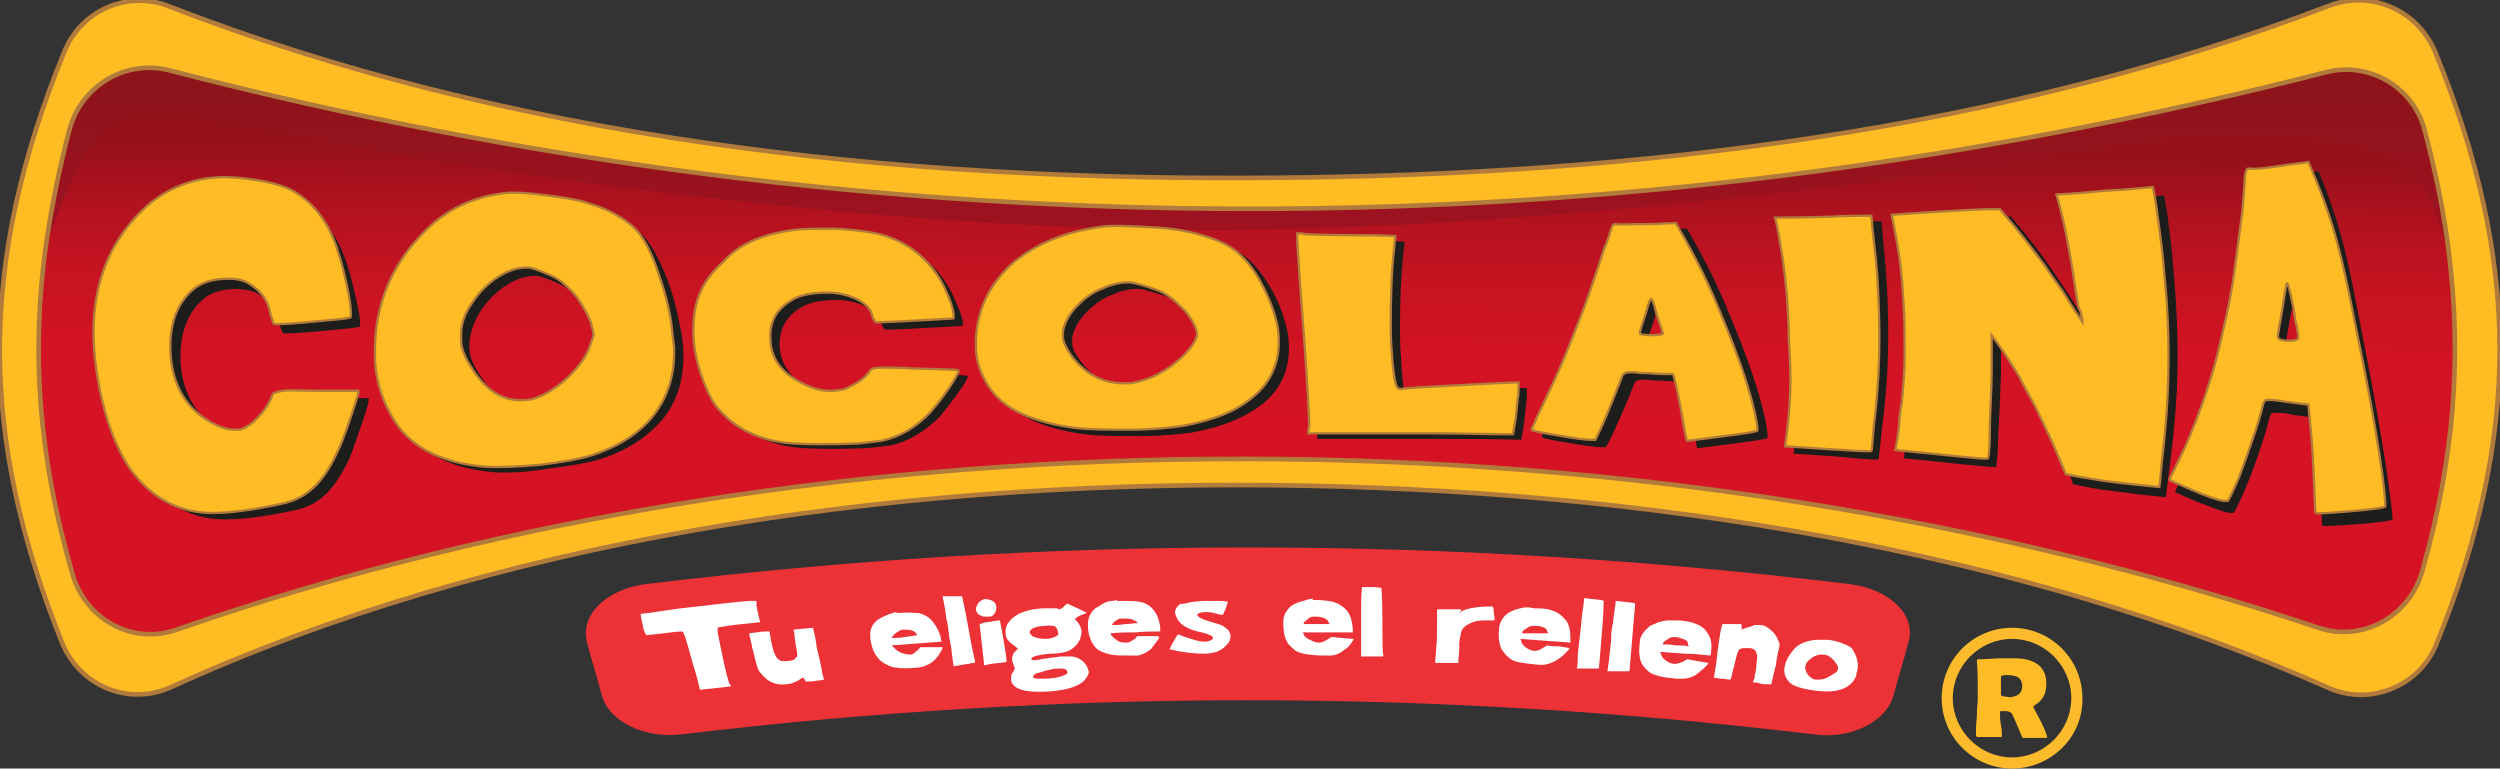 <?xml version="1.0" encoding="utf-8"?>
<!-- Generator: Adobe Illustrator 24.1.0, SVG Export Plug-In . SVG Version: 6.00 Build 0)  -->
<svg version="1.1" id="Capa_1" xmlns="http://www.w3.org/2000/svg" xmlns:xlink="http://www.w3.org/1999/xlink" x="0px" y="0px"
	 viewBox="0 0 270 83" style="enable-background:new 0 0 270 83;" xml:space="preserve">
<rect x="0" y="0" width="270" height="83" fill="#333333" stroke="none"/>
<style type="text/css">
	.st0{fill:#FFBC25;}
	.st1{fill:#FBBB2C;}
	.st2{fill:url(#SVGID_1_);}
	.st3{fill:url(#SVGID_2_);}
	.st4{fill:#FFBD23;stroke:#B17B3B;stroke-width:0.5;stroke-miterlimit:10;}
	.st5{fill:#1D1D1B;}
	.st6{fill:#FFBC25;stroke:#B17B3A;stroke-width:0.25;stroke-miterlimit:10;}
	.st7{fill:#ED3237;}
	.st8{fill:#FFFFFF;}
</style>
<g>
	<g>
		<g>
			<path class="st0" d="M221.1,79.6c0,0,0,0-0.1,0.1c-0.2,0-0.6,0-1.2,0c-0.6,0-0.9,0-1.1,0c-0.1,0-0.1,0-0.2,0c0,0-0.1,0-0.1-0.1
				c-0.1-0.2-0.2-0.4-0.3-0.7c-0.2-0.4-0.4-1-0.8-1.8c-0.1-0.2-0.3-0.2-0.5-0.3c0.1,0-0.1,0-0.7,0c-0.1,0-0.1,0.1-0.1,0.3
				c0,0.3,0,0.7,0.1,1.2s0.1,1,0.1,1.2c0,0.1,0,0.1-0.1,0.1c-0.1,0-0.1,0-0.2,0c-0.3,0-0.6,0-1.2,0c-0.6,0-1,0-1.1,0
				c-0.1,0-0.2-0.1-0.2-0.2c0-0.4,0-1.1,0.1-2c0-0.9,0.1-1.6,0.1-2c0-1.7,0-3.1-0.1-4l0-0.1c0-0.1,0.1-0.1,0.2-0.1
				c0.1,0,0.8,0,2-0.1c0.8,0,1.4,0,1.9,0c1,0,1.8,0.2,2.4,0.6c0.7,0.5,1,1.2,1,2.1c0,0.6-0.1,1.1-0.3,1.4c-0.2,0.4-0.5,0.7-1,1
				c-0.1,0.1-0.1,0.1-0.1,0.2c0,0,0.3,0.5,0.8,1.5C220.9,78.9,221.1,79.5,221.1,79.6z M218.4,74.1c0-0.5-0.2-0.8-0.5-1
				c-0.3-0.1-0.7-0.2-1.2-0.2c-0.4,0-0.6,0.1-0.6,0.2c0,0.1,0,0.5,0,1.2c0,0.1,0,0.2,0,0.4c0,0.2,0,0.3,0,0.4c0,0,0.1,0,0.2,0.1
				c0.3,0,0.5,0.1,0.8,0.1C218,75.2,218.4,74.8,218.4,74.1z"/>
		</g>
		<g>
			<path class="st1" d="M217.3,83c-4.2,0-7.6-3.4-7.6-7.6s3.4-7.6,7.6-7.6c4.2,0,7.6,3.4,7.6,7.6C225,79.6,221.5,83,217.3,83z
				 M217.3,69c-3.5,0-6.4,2.9-6.4,6.4c0,3.5,2.9,6.4,6.4,6.4c3.5,0,6.4-2.9,6.4-6.4C223.7,71.9,220.8,69,217.3,69z"/>
		</g>
	</g>
	
		<linearGradient id="SVGID_1_" gradientUnits="userSpaceOnUse" x1="134.576" y1="39.302" x2="134.871" y2="69.327" gradientTransform="matrix(1 0 0 -1 0 85.44)">
		<stop  offset="1.300000e-02" style="stop-color:#D51324"/>
		<stop  offset="0.281" style="stop-color:#D21323"/>
		<stop  offset="0.513" style="stop-color:#C71322"/>
		<stop  offset="0.733" style="stop-color:#B5121F"/>
		<stop  offset="0.944" style="stop-color:#9C111B"/>
		<stop  offset="1" style="stop-color:#94111A"/>
	</linearGradient>
	<path class="st2" d="M264.5,27.6c-1.4-5.7-3.4-10-8.1-11.3c-11.7-3.3-26.7-0.7-26.7-0.7s-49.4,8.3-93.3,9.1
		c-45.6,0.8-99.8-8.9-114.6-11.9C10.4,10.5,9.3,14.9,5,26.2c-1.7,12-0.7,23.2,2.8,35.7c1.4,4.9,6.6,7.7,11.3,6.1
		c71.6-24.9,159.6-24.2,231.3-0.2c4.8,1.6,9.9-1.2,11.2-6.1C265,49.7,265.9,38.9,264.5,27.6z"/>
	
		<linearGradient id="SVGID_2_" gradientUnits="userSpaceOnUse" x1="134.76" y1="57.114" x2="134.76" y2="84.384" gradientTransform="matrix(1 0 0 -1 0 85.44)">
		<stop  offset="0" style="stop-color:#A31122"/>
		<stop  offset="0.844" style="stop-color:#891419"/>
	</linearGradient>
	<path class="st3" d="M21.8,12.9c14.8,3,69.1,12.7,114.6,11.9c43.9-0.8,93.3-9.1,93.3-9.1s15-2.6,26.7,0.7c4.7,1.3,6.7,5.6,8.1,11.3
		c-0.5-4.3-1.4-8.7-2.6-13.3c-1.3-4.8-6-7.6-10.7-6.4C174.4,27.5,95,27.5,18.2,7.6C13.6,6.4,8.8,9.2,7.5,14c-1.1,4.2-2,8.2-2.5,12.2
		C9.3,14.9,10.4,10.5,21.8,12.9z"/>
	<path class="st4" d="M263,5.6c-1.9-4.5-6.9-6.7-11.4-5C216.6,14,177.1,18.9,137.6,19.2C96.3,19.6,54.9,14.9,18.3,0.7
		c-4.5-1.8-9.6,0.4-11.4,5C-2.3,28.3-2.3,47,6.7,69.4c1.9,4.7,7.2,6.9,11.8,4.8C52.9,58.5,95.2,52,137.2,52.4
		c40.6,0.4,81,7.1,114.3,21.9c4.5,2,9.9-0.2,11.7-4.9C272.3,46.9,272.2,28.1,263,5.6z M261.6,61.7c-1.4,4.9-6.5,7.7-11.2,6.1
		C178.7,43.8,90.7,43.1,19.1,68c-4.8,1.7-9.9-1.1-11.3-6.1C4.2,49.4,3.3,38.2,5,26.2c0.6-4,1.4-8,2.5-12.2c1.3-4.8,6.1-7.6,10.8-6.4
		C95,27.5,174.4,27.5,251.2,7.8c4.7-1.2,9.5,1.6,10.7,6.4c1.2,4.6,2.1,9,2.6,13.3C265.9,38.9,265,49.7,261.6,61.7z"/>
	<g>
		<path class="st5" d="M23.4,20.5c1-0.2,2.3-0.1,3.9,0.1c2.4,0.3,4.1,0.7,5.2,1.3c2.4,1.4,4,3.6,5,6.7c0.3,0.9,0.6,2.1,0.9,3.4
			c0.3,1.4,0.5,2.3,0.5,2.9c0,0.2,0,0.4-0.1,0.4c-0.3,0.1-1.4,0.2-3.5,0.4C33.2,35.9,31.8,36,31,36c-0.1,0-0.2,0-0.3,0
			c-0.1,0-0.1,0-0.1,0c-0.1-0.1-0.3-0.5-0.4-1c-0.2-1.3-1-2.3-2.2-3.2c-0.6-0.4-1.3-0.5-2.3-0.6c-1.5,0-2.6,0.3-3.5,0.9
			c-1.8,1.4-2.8,3.7-2.7,6.8c0.1,3.1,1.4,5.5,3.4,7c1.5,1.1,2.8,1.6,4,1.4c0.3,0,0.6-0.1,0.9-0.3c0.4-0.2,0.9-0.7,1.5-1.4
			c0.6-0.7,1-1.4,1.2-2c0.1-0.3,0.5-0.4,1.2-0.5c0.8-0.1,2-0.1,3.5-0.1c3,0,4.5,0,4.6,0c0.1,0.1-0.1,1-0.7,2.7c-0.6,1.7-1,3-1.4,3.9
			c-1.2,2.5-2.5,4.2-4.3,5c-0.6,0.3-1.4,0.5-2.5,0.7c-2.5,0.5-4.7,0.8-6.6,0.8c-3.3,0-6.4-1.4-8.8-4.6c-1-1.3-2-3.3-2.9-6.3
			s-1.3-5.8-1.4-8.4c-0.1-4.7,1.3-8.7,3.6-11.6C17.1,22.5,20.1,20.9,23.4,20.5z"/>
		<path class="st5" d="M55.9,21.7c0.4,0,1.2,0,2.2,0.1c2.8,0.3,5,0.6,6.4,1c2,0.6,3.7,1.4,4.8,2.5c0.9,0.9,1.7,2.3,2.5,4.2
			s1.3,3.9,1.7,6c0.2,1,0.3,1.8,0.3,2.5c0.1,2.8-0.6,5.2-2.1,7.1s-3.8,3.5-6.9,4.5c-1.3,0.4-3.1,0.7-5.5,1C57,51,55,51.1,53.3,51
			c-4.4-0.4-7.7-1.9-9.6-4.7c-1.3-2-2.1-4.2-2.3-6.6c0-0.6,0-1.1,0-1.5c0-4.7,1.7-8.7,4.5-11.6C48.7,23.6,52.1,22.1,55.9,21.7z
			 M60.5,30.7c-1.1-0.5-1.9-0.8-2.4-0.9c-0.1,0-0.1,0-0.2,0s-0.1,0-0.2,0c-0.9,0-1.9,0.3-3,1c-1.1,0.7-2.1,1.7-2.8,2.8
			c-0.7,1.1-1.1,2.3-1.2,3.3c0,0.1,0,0.2,0,0.4c0,0.2,0,0.3,0,0.4c0,0.7,0.3,1.5,1,2.6c1.6,2.7,3.7,3.8,6,3.7c0.4,0,0.8-0.1,1.1-0.2
			c1.2-0.4,2.4-1.2,3.5-2.3c1.1-1.1,1.9-2.3,2.4-3.6c0.2-0.5,0.3-0.8,0.3-1c0-0.1-0.1-0.6-0.4-1.3c-0.3-0.8-0.8-1.7-1.5-2.7
			C62.3,31.9,61.4,31.1,60.5,30.7z"/>
		<path class="st5" d="M86.9,25.6c0.9-0.1,2.3-0.1,4-0.1c2.5,0.1,4.3,0.3,5.4,0.7c2.6,0.8,4.6,2.3,5.9,4.4c0.4,0.6,0.8,1.4,1.2,2.4
			c0.4,0.9,0.6,1.6,0.6,2c0,0.2,0,0.2-0.1,0.2c-0.3,0-1.5,0.1-3.6,0.2c-2.1,0.1-3.6,0.2-4.3,0.2c-0.1,0-0.2,0-0.3,0
			c-0.1,0-0.1,0-0.1,0c-0.1-0.1-0.3-0.3-0.4-0.7c-0.3-0.9-1-1.5-2.4-2.1c-0.6-0.2-1.4-0.4-2.4-0.4c-1.5,0-2.7,0.2-3.5,0.6
			c-1.8,0.9-2.7,2.3-2.7,4.2c0,2,1.1,3.5,2.9,4.5c1.4,0.8,2.7,1.1,3.9,1.1c0.3,0,0.6-0.1,0.9-0.1c0.5-0.1,1-0.4,1.7-0.8
			c0.7-0.4,1.1-0.9,1.4-1.3c0.1-0.2,0.5-0.3,1.2-0.3c0.8,0,2,0,3.6,0.1c3,0.1,4.6,0.1,4.7,0.2c0.1,0.1-0.2,0.7-1,1.8s-1.5,2-2,2.6
			c-1.6,1.6-3.4,2.7-5.3,3.1c-0.7,0.1-1.6,0.2-2.6,0.3c-2.6,0.1-4.9,0.1-6.8,0c-3.3-0.2-6.1-1.4-8-3.5c-0.8-0.8-1.5-2.2-2.1-4
			c-0.6-1.8-0.9-3.5-0.9-5.1c0-2.9,1.1-5.2,3.1-7C80.8,27.1,83.5,26,86.9,25.6z"/>
		<path class="st5" d="M119.8,25.2c0.4-0.1,1.2-0.1,2.3-0.1c2.9,0,5.1,0.2,6.6,0.4c2.2,0.4,3.9,1,5.2,1.8c1.1,0.7,2.1,1.8,3.1,3.4
			c1,1.6,1.6,3.2,2,4.9c0.2,0.8,0.2,1.5,0.2,2.1c0,2.3-0.9,4.3-2.7,5.8c-1.8,1.5-4.4,2.6-7.7,3.2c-1.4,0.2-3.3,0.4-5.7,0.4
			c-2.4,0-4.4,0-6-0.2c-4.3-0.6-7.3-1.9-8.9-4c-1.1-1.5-1.7-3-1.7-4.7c0-0.4,0-0.8,0-1c0.2-3.2,1.6-6,4-8.2
			C113,26.9,116.1,25.7,119.8,25.2z M125.6,31.9c-1.1-0.4-2-0.6-2.5-0.7c-0.1,0-0.1,0-0.2,0c-0.1,0-0.1,0-0.2,0
			c-0.9,0-1.9,0.3-3,0.8s-2,1.3-2.7,2.1c-0.7,0.8-1.1,1.7-1.2,2.4c0,0.1,0,0.2,0,0.3c0,0.1,0,0.2,0,0.3c0,0.5,0.3,1.1,0.9,1.9
			c1.5,2,3.4,3,5.7,2.9c0.4,0,0.8,0,1.2-0.1c1.3-0.3,2.5-0.8,3.8-1.7c1.2-0.9,2.1-1.8,2.6-2.7c0.2-0.4,0.3-0.7,0.3-0.8
			c0-0.1-0.1-0.5-0.3-1c-0.3-0.6-0.8-1.4-1.6-2.1C127.5,32.8,126.6,32.2,125.6,31.9z"/>
		<path class="st5" d="M142.3,46.7c0-0.2-0.1-3.4-0.5-10c-0.4-6.6-0.7-9.9-0.7-10.1c0-0.3,0-0.5,0-0.8c0.4,0,0.5,0,0.9,0.1
			c0.4,0,2.1,0.1,5.3,0.1c1.7,0,2.6,0,4.4,0.1c0,0.4-0.1,0.6-0.1,1c-0.3,2.5-0.4,5.3-0.4,8.4c0,0.9,0,1.9,0.1,3
			c0.1,1.8,0.2,3,0.3,3.4c0.1,0.5,0.3,0.7,0.5,0.7c0.1,0,0.1,0,0.2,0c0.4-0.1,2.4-0.2,6.1-0.4c3.7-0.2,5.8-0.3,6.4-0.3
			c0,0,0.1,0,0.1,0c0,0.2,0,0.5,0,0.9c0,0.2,0,0.5-0.1,0.9c0,0.4-0.1,0.8-0.1,1.1c-0.1,1.1-0.2,1.6-0.4,2.7
			c-3.6-0.1-5.3-0.1-8.9-0.1c-6.6,0-10.3,0-11.1,0c-0.8,0-1.3,0-2.1,0C142.3,47.1,142.3,46.9,142.3,46.7z"/>
		<path class="st5" d="M174.9,26c0.2-0.8,0.4-1.2,0.6-1.2c0.1,0,0.2,0,0.2,0c0.3,0.1,1.5,0,3.5,0c1.2,0,1.8-0.1,3-0.1
			c2.4,4.2,3.5,6.5,5.3,11c2.9,7.1,3.5,11,3.4,11.6c0,0.1-1.2,0.3-3.6,0.6s-3.7,0.5-4,0.5c0,0,0,0,0,0c-0.1-0.1-0.2-1.3-0.6-3.6
			c-0.3-1.4-0.4-2.2-0.7-3.6c-1.1,0-1.6,0-2.7-0.1c-0.4,0-0.9,0-1.5-0.1c-0.5,0-0.8,0-1,0.1c-0.1,0-0.2,0.2-0.3,0.3
			c0,0-0.2,0.6-0.7,1.8c-0.5,1.2-1,2.3-1.5,3.4c-0.5,1.1-0.8,1.6-0.9,1.7c0,0-0.2,0-0.4,0c-0.8,0-2-0.2-3.8-0.5
			c-1.8-0.3-2.7-0.5-2.7-0.6c0-0.1,0.3-0.6,0.8-1.6c0.5-1,1.1-2.3,1.8-3.8c0.7-1.5,1.4-3.2,2.2-5c0.7-1.8,1.4-3.5,1.9-5.1
			c0.5-1.5,1-2.9,1.3-4C174.6,27,174.7,26.7,174.9,26z M180.4,36.4c-0.1-0.4-0.2-0.5-0.3-0.9c-0.2-0.6-0.3-1.2-0.5-1.7
			c-0.2-0.6-0.3-0.8-0.4-0.8c-0.1,0-0.3,0.6-0.6,1.7c-0.4,1.1-0.6,1.8-0.6,2c0,0.1,0.4,0.2,1.3,0.2c0.8,0,1.2-0.1,1.2-0.2
			C180.5,36.5,180.5,36.4,180.4,36.4z"/>
		<path class="st5" d="M193,24.9c-0.1-0.3-0.1-0.5-0.2-0.8c0.4,0,0.5,0,0.9,0c0.3,0,2.1,0,5.2-0.1c1.7,0,2.6-0.1,4.3-0.1
			c0.1,0.9,0.1,1.3,0.2,2.2c0.1,1.1,0.4,3.7,0.5,7.8c0.2,7.7-0.7,12.3-0.8,13.8c-0.1,1.1-0.2,1.8-0.2,1.9c0,0.1-1.6,0-4.6-0.3
			c-1.8-0.1-2.7-0.2-4.6-0.3c0.6-4.5,0.8-6.9,0.6-11.6C194.1,30.4,193.2,26.3,193,24.9z"/>
		<path class="st5" d="M224.5,27.6c-0.4-2.4-0.6-3.5-1.2-5.8c2.1-0.1,3.1-0.2,5.2-0.3c2.1-0.1,3.1-0.2,5.2-0.4c0,0,0.3,1.3,0.6,3.8
			c0.2,1.5,0.4,3.6,0.6,6.3c0.3,4,0.4,8.3,0.1,12.6c-0.3,4.3-0.8,7.3-1,9.2c0,0.3-0.1,0.4-0.1,0.7c-1.2-0.1-1.8-0.2-2.9-0.3
			c-1.6-0.2-2.9-0.4-3.9-0.5c-0.5-0.1-0.7-0.1-1.2-0.2c-0.8-0.2-1.2-0.2-2-0.4c-0.7-2-1.1-2.9-2-4.9c-0.3-0.6-0.7-1.5-1.3-2.7
			s-1.1-2.2-1.6-3c-0.5-0.8-0.9-1.5-1.1-1.9c-0.7-1.1-1-1.6-1.8-2.7c0,1.4,0,2.1,0,3.5c-0.1,2.7-0.2,4.9-0.3,6.6
			c0,1.9-0.2,3-0.2,3.2c0,0.1-1,0-3.1-0.2c-0.8-0.1-1.2-0.1-1.9-0.2c-2-0.2-3-0.3-5-0.5c0.2-1.1,0.3-1.6,0.4-2.7
			c0-0.5,0.2-1.3,0.3-2.5c0.1-1.2,0.3-2.9,0.4-5.1c0.1-2.2,0-3.9,0-5.2c-0.2-4-0.4-6.1-1.2-10c1.7-0.1,2.6-0.2,4.4-0.3
			c3.4-0.2,5.3-0.3,5.8-0.3c0.6,0,0.9,0,1.5,0c1.9,2.3,2.9,3.5,4.6,6c0.6,0.9,1.3,1.9,2,3c0.7,1.1,1.2,2,1.5,2.5
			c0.3,0.5,0.5,0.8,0.5,0.8c0-0.1,0-0.1,0-0.1c0-0.1,0-0.3-0.1-0.5s-0.1-0.4-0.1-0.6C225.3,34.2,225.2,31.8,224.5,27.6z"/>
		<path class="st5" d="M243.5,21c0.1-1.2,0.2-1.8,0.4-1.8c0.1,0,0.2,0,0.2,0c0.3,0.1,1.4,0,3.4-0.3c1.1-0.2,1.7-0.2,2.9-0.4
			c2.7,6.5,3.3,10.3,4.8,18c2.4,12,3.2,18.7,3.2,19.6c0,0.1-1.2,0.3-3.6,0.5c-2.4,0.2-3.7,0.2-4,0.2c0,0,0,0,0,0
			c-0.1-0.1,0-2-0.3-5.8c-0.1-2.3-0.2-3.5-0.5-5.9c-1-0.1-1.4-0.2-2.4-0.3c-0.4-0.1-0.8-0.2-1.3-0.2c-0.5,0-0.8,0-0.9,0
			c-0.1,0.1-0.2,0.2-0.3,0.5c0,0-0.2,1-0.8,2.8c-0.6,1.8-1.2,3.5-1.9,5.1c-0.7,1.6-1.1,2.4-1.2,2.4c0,0-0.2,0-0.4,0
			c-0.7-0.1-1.9-0.6-3.5-1.2c-1.6-0.7-2.4-1-2.4-1.1c0-0.1,0.4-0.8,1.2-2.3c0.7-1.4,1.5-3.2,2.3-5.5s1.6-4.7,2.3-7.5
			c0.7-2.8,1.2-5.4,1.6-7.8c0.4-2.4,0.7-4.5,0.9-6.2C243.4,22.5,243.4,22,243.5,21z M249,37.4c-0.1-0.6-0.1-0.9-0.2-1.5
			c-0.1-1-0.3-1.9-0.5-2.8c-0.2-0.9-0.3-1.3-0.4-1.3s-0.2,0.9-0.6,2.7c-0.3,1.8-0.5,2.8-0.5,3.2c0,0.2,0.4,0.4,1.1,0.4
			c0.7,0,1.1,0,1.1-0.2C249.1,37.6,249.1,37.5,249,37.4z"/>
	</g>
	<g>
		<path class="st6" d="M22.8,19.2c1-0.1,2.3-0.1,3.9,0.1c2.4,0.3,4.1,0.8,5.1,1.4c2.3,1.4,3.9,3.6,4.8,6.8c0.3,0.9,0.6,2.1,0.9,3.5
			c0.3,1.4,0.4,2.4,0.4,2.9c0,0.2,0,0.4-0.1,0.4c-0.3,0.1-1.4,0.2-3.5,0.4c-2.1,0.2-3.5,0.3-4.3,0.3c-0.1,0-0.2,0-0.3,0
			c-0.1,0-0.1,0-0.1,0c-0.1-0.1-0.2-0.5-0.4-1.1c-0.2-1.3-0.9-2.4-2.2-3.2c-0.6-0.4-1.3-0.6-2.3-0.6c-1.5,0-2.6,0.3-3.5,0.9
			c-1.9,1.4-2.9,3.7-2.8,6.8c0.1,3.2,1.3,5.6,3.3,7.1c1.5,1.1,2.8,1.6,4,1.5c0.3,0,0.6-0.1,0.9-0.3c0.4-0.2,1-0.7,1.6-1.4
			s1-1.4,1.2-2c0.1-0.3,0.5-0.4,1.2-0.5c0.8-0.1,2,0,3.5,0c3,0,4.5,0,4.6,0c0.1,0.1-0.2,1-0.8,2.8c-0.6,1.8-1.1,3.1-1.5,3.9
			c-1.2,2.6-2.6,4.2-4.4,5c-0.6,0.3-1.5,0.5-2.5,0.7c-2.5,0.5-4.7,0.8-6.6,0.8c-3.3,0-6.4-1.4-8.8-4.7c-0.9-1.3-2-3.4-2.8-6.4
			c-0.8-3-1.2-5.9-1.2-8.5c0-4.8,1.5-8.7,3.9-11.6C16.4,21.2,19.4,19.6,22.8,19.2z"/>
		<path class="st6" d="M55.1,20.8c0.4,0,1.2,0,2.2,0.1c2.8,0.3,5,0.6,6.4,1.1c2,0.6,3.6,1.5,4.8,2.6c0.9,0.9,1.7,2.3,2.4,4.3
			s1.3,3.9,1.6,6c0.1,1,0.2,1.9,0.3,2.6c0.1,2.8-0.6,5.2-2.1,7.2c-1.5,2-3.8,3.5-6.9,4.5c-1.3,0.4-3.1,0.7-5.5,1
			c-2.3,0.2-4.3,0.3-6,0.2c-4.4-0.4-7.7-1.9-9.6-4.8c-1.3-2-2.1-4.3-2.2-6.7c0-0.6,0-1.1,0-1.5c0.1-4.7,1.9-8.7,4.7-11.7
			C48,22.5,51.4,21.1,55.1,20.8z M59.6,29.8c-1.1-0.5-1.9-0.8-2.4-0.9c-0.1,0-0.1,0-0.2,0c-0.1,0-0.1,0-0.2,0c-0.9,0-1.9,0.3-3,1
			c-1.1,0.7-2.1,1.7-2.8,2.8c-0.8,1.1-1.2,2.3-1.2,3.3c0,0.1,0,0.2,0,0.4c0,0.2,0,0.3,0,0.4c0,0.7,0.3,1.6,1,2.7
			c1.6,2.7,3.6,3.9,5.9,3.7c0.4,0,0.8-0.1,1.1-0.2c1.2-0.4,2.4-1.2,3.6-2.3c1.2-1.2,2-2.3,2.4-3.6c0.2-0.5,0.3-0.8,0.3-1
			c0-0.1-0.1-0.6-0.3-1.3c-0.3-0.8-0.8-1.7-1.5-2.7C61.4,31,60.5,30.2,59.6,29.8z"/>
		<path class="st6" d="M86,24.8c0.9-0.1,2.3-0.1,4-0.1c2.5,0.1,4.3,0.4,5.4,0.7c2.6,0.8,4.5,2.3,5.9,4.4c0.4,0.6,0.8,1.4,1.2,2.4
			c0.4,1,0.5,1.6,0.5,2c0,0.2,0,0.2-0.1,0.2c-0.3,0-1.5,0.1-3.6,0.2c-2.1,0.1-3.6,0.2-4.3,0.2c-0.1,0-0.2,0-0.3,0
			c-0.1,0-0.1,0-0.1,0c-0.1-0.1-0.3-0.3-0.4-0.7c-0.2-0.9-1-1.6-2.4-2.1c-0.6-0.2-1.4-0.4-2.4-0.4c-1.5,0-2.7,0.2-3.5,0.6
			c-1.8,0.9-2.8,2.3-2.7,4.3c0,2,1,3.5,2.9,4.6c1.4,0.8,2.7,1.2,3.9,1.1c0.3,0,0.6-0.1,0.9-0.1c0.5-0.1,1-0.4,1.7-0.8
			c0.7-0.4,1.1-0.9,1.4-1.3c0.1-0.2,0.5-0.3,1.2-0.3c0.8,0,2,0,3.6,0.1c3,0.1,4.6,0.1,4.7,0.2c0.1,0.1-0.2,0.7-1,1.9
			c-0.8,1.2-1.5,2-2,2.6c-1.6,1.7-3.4,2.7-5.3,3.1c-0.7,0.1-1.6,0.2-2.6,0.3c-2.6,0.1-4.9,0.1-6.8,0c-3.4-0.2-6.1-1.4-8-3.5
			c-0.8-0.8-1.5-2.2-2.1-4c-0.6-1.8-0.9-3.6-0.8-5.1c0-2.9,1.1-5.2,3.2-7C79.9,26.2,82.7,25.2,86,24.8z"/>
		<path class="st6" d="M118.9,24.5c0.4-0.1,1.2-0.1,2.2-0.1c2.9,0.1,5.1,0.2,6.6,0.5c2.1,0.4,3.9,1,5.2,1.8c1.1,0.7,2.1,1.8,3,3.3
			c0.9,1.6,1.6,3.2,2,4.9c0.2,0.8,0.2,1.5,0.2,2.1c0,2.3-0.9,4.3-2.7,5.8c-1.8,1.6-4.4,2.6-7.7,3.2c-1.4,0.2-3.3,0.4-5.7,0.4
			c-2.4,0-4.4,0-6-0.2c-4.4-0.6-7.3-1.9-8.9-4c-1.1-1.5-1.7-3.1-1.7-4.7c0-0.4,0-0.8,0-1c0.2-3.3,1.6-6,4.1-8.2
			C112.1,26.2,115.2,25,118.9,24.5z M124.6,31.2c-1.1-0.4-1.9-0.6-2.5-0.7c-0.1,0-0.1,0-0.2,0c-0.1,0-0.1,0-0.2,0
			c-0.9,0-1.9,0.3-3,0.8s-2,1.3-2.7,2.1c-0.7,0.8-1.1,1.7-1.2,2.4c0,0.1,0,0.2,0,0.3c0,0.1,0,0.2,0,0.3c0,0.5,0.3,1.1,0.9,2
			c1.5,2,3.4,3,5.7,3c0.4,0,0.8,0,1.2-0.1c1.3-0.3,2.5-0.8,3.8-1.7c1.2-0.9,2.1-1.8,2.6-2.7c0.2-0.4,0.3-0.7,0.3-0.8
			c0-0.1-0.1-0.5-0.3-1c-0.3-0.6-0.8-1.4-1.6-2.1C126.5,32.1,125.6,31.5,124.6,31.2z"/>
		<path class="st6" d="M141.4,46c0-0.2-0.1-3.5-0.6-10s-0.7-9.9-0.7-10c0-0.3,0-0.5,0-0.8c0.4,0,0.5,0,0.9,0.1
			c0.4,0,2.1,0.1,5.3,0.1c1.7,0,2.6,0,4.4,0.1c0,0.4-0.1,0.6-0.1,1c-0.3,2.5-0.4,5.3-0.4,8.4c0,0.9,0,1.9,0.1,3
			c0.1,1.8,0.3,3,0.4,3.4c0.1,0.5,0.3,0.7,0.5,0.7c0.1,0,0.1,0,0.2,0c0.4-0.1,2.4-0.2,6.1-0.4c3.7-0.2,5.8-0.3,6.4-0.3
			c0,0,0.1,0,0.1,0c0,0.2,0,0.5,0,0.9c0,0.2,0,0.5-0.1,0.9c0,0.4-0.1,0.8-0.1,1.1c-0.1,1.1-0.2,1.6-0.4,2.7c-3.6,0-5.4-0.1-8.9-0.1
			c-6.6,0-10.3,0-11.1,0c-0.8,0-1.3,0-2.1,0C141.3,46.4,141.3,46.3,141.4,46z"/>
		<path class="st6" d="M173.8,25.4c0.2-0.8,0.4-1.2,0.6-1.2c0.1,0,0.2,0,0.2,0c0.3,0.1,1.5,0,3.5,0c1.2,0,1.8-0.1,2.9-0.1
			c2.4,4.2,3.5,6.4,5.3,10.9c2.9,7,3.6,11,3.5,11.5c0,0.1-1.2,0.3-3.6,0.6c-2.4,0.3-3.7,0.5-4,0.5c0,0,0,0,0,0
			c-0.1-0.1-0.3-1.3-0.7-3.6c-0.3-1.4-0.4-2.2-0.8-3.6c-1.1,0-1.6,0-2.7-0.1c-0.4,0-0.9,0-1.5-0.1c-0.5,0-0.8,0-1,0.1
			c-0.1,0-0.2,0.2-0.3,0.3c0,0-0.2,0.6-0.7,1.8s-0.9,2.3-1.4,3.4c-0.5,1.1-0.8,1.7-0.8,1.7c0,0-0.2,0-0.4,0c-0.8,0-2-0.2-3.8-0.5
			c-1.8-0.3-2.7-0.5-2.7-0.6c0-0.1,0.3-0.6,0.7-1.6c0.5-1,1.1-2.3,1.8-3.8c0.7-1.5,1.4-3.2,2.1-5c0.7-1.8,1.4-3.5,1.9-5.1
			c0.5-1.5,1-2.9,1.3-3.9C173.5,26.3,173.6,26,173.8,25.4z M179.5,35.7c-0.1-0.4-0.2-0.5-0.3-0.9c-0.2-0.6-0.4-1.2-0.5-1.7
			c-0.2-0.6-0.3-0.8-0.4-0.8c-0.1,0-0.3,0.6-0.6,1.7c-0.4,1.1-0.6,1.8-0.6,2c0,0.1,0.4,0.2,1.3,0.2c0.8,0,1.2-0.1,1.2-0.2
			C179.5,35.8,179.5,35.7,179.5,35.7z"/>
		<path class="st6" d="M191.9,24.3c-0.1-0.3-0.1-0.5-0.2-0.8c0.4,0,0.5,0,0.9,0c0.3,0,2.1,0,5.2-0.1c1.7-0.1,2.6-0.1,4.3-0.1
			c0.1,0.8,0.1,1.3,0.2,2.1c0.1,1.1,0.5,3.6,0.6,7.7c0.3,7.7-0.5,12.2-0.6,13.7c-0.1,1.1-0.1,1.8-0.2,1.9c0,0.1-1.6,0-4.7-0.2
			c-1.8-0.1-2.8-0.2-4.6-0.3c0.6-4.5,0.7-6.9,0.4-11.5C193.1,29.7,192.1,25.6,191.9,24.3z"/>
		<path class="st6" d="M223.4,26.7c-0.4-2.3-0.7-3.5-1.3-5.7c2.1-0.1,3.1-0.2,5.2-0.4c2.1-0.1,3.1-0.2,5.2-0.4c0,0,0.3,1.2,0.6,3.7
			c0.2,1.5,0.5,3.6,0.7,6.3c0.4,4,0.5,8.2,0.3,12.5c-0.2,4.3-0.7,7.3-0.8,9.2c0,0.3-0.1,0.4-0.1,0.7c-1.2-0.1-1.8-0.2-2.9-0.3
			c-1.6-0.2-2.9-0.3-3.9-0.5c-0.5-0.1-0.7-0.1-1.2-0.2c-0.8-0.1-1.2-0.2-2.1-0.4c-0.8-1.9-1.2-2.9-2.1-4.8c-0.3-0.6-0.7-1.5-1.3-2.7
			c-0.6-1.1-1.2-2.1-1.6-3c-0.5-0.8-0.9-1.4-1.2-1.9c-0.7-1.1-1.1-1.6-1.8-2.6c0,1.4,0,2.1,0,3.5c0,2.7-0.2,4.9-0.2,6.6
			c0,1.9-0.1,3-0.2,3.2c0,0.1-1,0-3.1-0.2c-0.8-0.1-1.2-0.1-1.9-0.2c-2-0.2-3-0.3-5-0.5c0.2-1.1,0.3-1.6,0.4-2.7
			c0-0.5,0.1-1.3,0.3-2.5c0.1-1.2,0.3-2.9,0.3-5.1c0-2.2,0-3.9-0.1-5.2c-0.2-4-0.5-6-1.3-9.9c1.7-0.1,2.6-0.2,4.4-0.3
			c3.4-0.2,5.3-0.3,5.8-0.3c0.6,0,0.9,0,1.5,0c2,2.3,2.9,3.5,4.7,5.9c0.6,0.9,1.3,1.9,2.1,3c0.7,1.1,1.2,2,1.6,2.5
			c0.3,0.5,0.5,0.8,0.5,0.8c0-0.1,0-0.1,0-0.1c0-0.1,0-0.3-0.1-0.5c0-0.2-0.1-0.4-0.1-0.6C224.3,33.3,224.2,30.8,223.4,26.7z"/>
		<path class="st6" d="M242.4,20c0-1.2,0.2-1.8,0.4-1.8c0.1,0,0.2,0,0.2,0c0.3,0.1,1.4,0,3.4-0.3c1.1-0.2,1.7-0.2,2.9-0.4
			c2.8,6.4,3.6,10.1,5.1,17.7c2.5,11.9,3.3,18.6,3.2,19.5c0,0.1-1.2,0.3-3.6,0.5c-2.4,0.2-3.7,0.3-3.9,0.2c0,0,0,0,0,0
			c-0.1-0.1-0.1-2-0.3-5.8c-0.1-2.3-0.3-3.5-0.5-5.9c-1-0.1-1.4-0.2-2.4-0.3c-0.4-0.1-0.8-0.1-1.3-0.2c-0.5,0-0.8,0-0.9,0
			c-0.1,0.1-0.2,0.2-0.3,0.5c0,0-0.2,1-0.8,2.8c-0.6,1.8-1.2,3.5-1.8,5.1c-0.7,1.6-1.1,2.4-1.2,2.5c0,0-0.2,0-0.4,0
			c-0.7-0.1-1.9-0.5-3.5-1.2s-2.4-1-2.4-1.1c0-0.1,0.4-0.8,1.1-2.3c0.7-1.4,1.5-3.3,2.3-5.5c0.8-2.2,1.6-4.7,2.2-7.5
			c0.7-2.8,1.2-5.4,1.5-7.8s0.6-4.4,0.8-6.1C242.3,21.5,242.3,21,242.4,20z M248.2,36.2c-0.1-0.6-0.1-0.9-0.3-1.5
			c-0.1-1-0.3-1.9-0.5-2.8c-0.2-0.9-0.3-1.3-0.4-1.3s-0.2,0.9-0.5,2.7c-0.3,1.8-0.5,2.8-0.5,3.1c0,0.2,0.4,0.4,1.1,0.4
			c0.7,0,1.1-0.1,1.1-0.3C248.2,36.4,248.2,36.3,248.2,36.2z"/>
	</g>
	<g>
		<g>
			<path class="st7" d="M195.8,79.3c-40.9-4.9-81.2-4.9-122.1,0c-4,0.5-7.9-1.3-8.7-4.2c-0.6-2.3-1-3.4-1.6-5.7
				c-0.8-2.9,2-5.7,6.2-6.3c43.6-5.3,86.7-5.3,130.3,0c4.3,0.6,7.1,3.4,6.2,6.3c-0.6,2.3-1,3.4-1.6,5.7
				C203.7,78,199.8,79.9,195.8,79.3z"/>
			<g>
				<path class="st8" d="M72.1,65.9c1.3-0.2,2.3-0.3,3.2-0.4c2.5-0.3,4.3-0.5,5.6-0.6c0.3,0,0.5,0,0.8,0c0,0.1,0,0.2,0,0.4
					c0,0.2,0.1,0.6,0.2,1.1c0.1,0.3,0.1,0.5,0.2,0.8c-0.8,0.1-1.1,0.1-1.9,0.2c-1.3,0.1-2.1,0.3-2.3,0.3c-0.2,0-0.3,0.1-0.4,0.1
					c0,0.1,0,0.2,0,0.4c0,0.2,0.2,1,0.5,2.5c0.4,2,0.7,3,0.8,3.2c0,0,0.1,0.1,0.1,0.1c0,0,0.1,0.1,0.1,0.1c0,0,0,0,0,0
					c0,0-0.5,0.1-1.6,0.2c-0.7,0.1-1.1,0.1-1.8,0.2c-0.3-1.2-0.4-1.7-0.8-2.9c-0.6-2.2-0.9-3.3-1.1-3.4c0,0-0.7,0-2,0.2
					c-0.8,0.1-1.1,0.1-1.9,0.2c0-0.1-0.1-0.1-0.1-0.2c-0.1-0.1-0.2-0.4-0.3-1c-0.2-0.7-0.2-1-0.2-1.1C69.2,66.3,70.2,66.2,72.1,65.9
					z"/>
				<path class="st8" d="M81.2,69.7c-0.1-0.5-0.2-0.8-0.3-1.3c0.3,0,0.5-0.1,0.8-0.1c0.6-0.1,0.9-0.1,1.1-0.1c0.1,0,0.2,0,0.3,0
					c0.1,0.4,0.1,0.7,0.2,1.1c0.2,1.1,0.5,1.8,0.9,2c0.1,0.1,0.3,0.1,0.5,0.1c0,0,0.1,0,0.1,0c0.1,0,0.1,0,0.2,0
					c0.3,0,0.5-0.1,0.6-0.1c0.1,0,0.2-0.1,0.3-0.2c0.1-0.1,0.2-0.2,0.2-0.3c0-0.1,0-0.4-0.1-0.8c-0.1-0.7-0.2-1.2-0.2-1.5
					c0-0.2-0.1-0.3-0.1-0.5c0.8-0.1,1.3-0.1,2.1-0.2c0.2,0.8,0.3,1.2,0.4,2.1c0.4,1.6,0.6,2.6,0.6,2.8c0.1,0.3,0.1,0.4,0.2,0.7
					c-0.2,0-0.4,0.1-0.6,0.1c-0.3,0-0.6,0.1-0.8,0.1c-0.1,0-0.1,0-0.2,0c-0.2,0-0.3,0-0.3,0c-0.1,0-0.1,0-0.1,0c0,0,0-0.1-0.1-0.2
					c0-0.1-0.1-0.2-0.2-0.2c-0.1,0-0.2,0.1-0.5,0.3c-0.4,0.2-0.8,0.4-1.3,0.4c-0.8,0.1-1.4-0.1-1.9-0.4c-0.4-0.3-0.7-0.6-1-1
					c-0.2-0.3-0.4-1-0.6-2C81.3,70.1,81.2,70,81.2,69.7z"/>
				<path class="st8" d="M96.9,66.2c0,0,0.2,0,0.3,0c0.8-0.1,1.4,0,1.9,0c0.6,0.1,1.2,0.4,1.6,0.9c0.4,0.5,0.7,1,0.9,1.7
					c0,0.2,0,0.3,0.1,0.5c-1.1,0.1-1.6,0.1-2.7,0.2c-1.1,0.1-1.6,0.1-2.7,0.2c0.1,0.1,0.1,0.1,0.2,0.2c0.2,0.2,0.4,0.4,0.8,0.6
					c0.3,0.1,0.7,0.2,1,0.2c0.2,0,0.4-0.1,0.7-0.4c0.2-0.1,0.2-0.2,0.4-0.4c0.5,0,0.7,0,1.2,0c0.8,0,1.2,0,1.2,0c0,0,0,0,0,0
					c0,0.1-0.1,0.3-0.2,0.5c-0.2,0.3-0.3,0.5-0.5,0.7c-0.4,0.5-0.9,0.7-1.4,0.9c-0.1,0-0.4,0.1-0.6,0.1c-1.1,0.1-1.8,0.1-2.3,0
					c-0.4,0-0.8-0.2-1.2-0.4c-0.4-0.2-0.7-0.5-0.9-0.8c-0.4-0.5-0.6-1.2-0.7-1.9c0-0.1,0-0.1,0-0.2c-0.1-0.6,0.1-1.2,0.6-1.7
					c0.2-0.2,0.4-0.3,0.8-0.5c0.4-0.2,0.7-0.3,1-0.4c0.1,0,0.3-0.1,0.4-0.1C96.8,66.2,96.9,66.2,96.9,66.2z M98.5,68.1
					C98.3,68,98,68,97.6,68c-0.2,0-0.3,0-0.4,0.1c-0.2,0.1-0.4,0.2-0.6,0.4c-0.2,0.2-0.3,0.3-0.3,0.4c0,0,0,0,0,0c0.1,0,0.2,0,0.3,0
					c0.2,0,0.5,0,1.1-0.1c0.6-0.1,0.8-0.1,1.4-0.2c-0.1-0.1-0.1-0.1-0.2-0.2C98.9,68.3,98.8,68.2,98.5,68.1z"/>
				<path class="st8" d="M102.2,66.8c-0.1-1-0.2-1.4-0.4-2.4c0.4,0,0.6,0,1,0c0.7,0,1,0,1.1,0c0,0,0.3,1.2,0.7,3.5s0.7,3.5,0.7,3.5
					c0,0,0,0,0,0.1c0,0,0,0.1-0.1,0.1s-0.3,0-0.6,0.1c-0.8,0.1-1.2,0.2-1.2,0.2c-0.2,0-0.3,0-0.4,0.1c-0.1-0.6-0.1-0.8-0.2-1.4
					c0-0.3-0.1-0.9-0.3-1.9C102.4,67.7,102.3,67.1,102.2,66.8z"/>
				<path class="st8" d="M105.9,64.9c0.2-0.1,0.3-0.2,0.5-0.2c0.3,0,0.6,0.1,0.8,0.2c0.3,0.2,0.4,0.4,0.4,0.7c0,0.2,0,0.3-0.1,0.5
					s-0.2,0.3-0.3,0.4c-0.1,0.1-0.3,0.1-0.6,0.1c-0.3,0-0.5,0-0.6-0.1c-0.4-0.1-0.6-0.4-0.6-0.8C105.5,65.4,105.6,65.1,105.9,64.9z
					 M106.6,67.2c0.7-0.1,1.2-0.2,1.3-0.2c0,0,0,0,0.1,0c0,0.2,0.2,1,0.4,2.2s0.3,1.9,0.3,2c0,0.1,0,0.2,0,0.3
					c-0.3,0-0.4,0.1-0.8,0.1c-0.8,0.1-1.2,0.1-1.2,0.2c-0.2,0-0.3,0-0.4,0.1c-0.2-1.8-0.3-2.7-0.5-4.5
					C106.2,67.3,106.3,67.2,106.6,67.2z"/>
				<path class="st8" d="M114.8,65.6c0.3-0.3,0.4-0.4,0.5-0.4c0,0,0.4,0.2,1.1,0.5c0.4,0.2,0.6,0.3,1,0.5c-0.1,0-0.2,0.1-0.3,0.1
					c-0.3,0.1-0.5,0.2-0.7,0.3c-0.1,0.1-0.2,0.1-0.3,0.3c0.1,0.1,0.2,0.2,0.3,0.3c0.2,0.3,0.4,0.6,0.4,1c0,0.6-0.2,1.1-0.7,1.6
					c-0.3,0.3-0.6,0.5-1,0.6c-0.4,0.1-0.9,0.2-1.7,0.2c-1.2,0.1-1.9,0.3-2,0.5c0,0.1-0.1,0.1,0,0.1c0,0,0.1,0.1,0.2,0.1
					c0.1,0,0.4,0,0.8-0.1c0.6-0.1,1.4-0.2,2.2-0.3c0.5,0,0.9,0,1.2,0c0.7,0.1,1.3,0.5,1.6,1.1c0.1,0.3,0.2,0.5,0.2,0.6
					c0,0.2-0.2,0.5-0.5,0.9c-0.7,0.7-2.1,1.1-4.2,1.2c-2.3,0.1-3.5-0.3-3.7-1.2c0,0,0-0.1,0-0.1c0,0,0-0.1,0-0.1
					c0-0.3,0-0.5,0.2-0.7c0.1-0.2,0.2-0.3,0.2-0.4c0,0,0-0.1-0.1-0.3c-0.1-0.3-0.2-0.5-0.2-0.7c0-0.3,0.1-0.5,0.2-0.7
					c0.2-0.2,0.4-0.4,0.4-0.4c0.1,0,0-0.1-0.4-0.4c-0.6-0.4-0.9-0.8-0.9-1.3c0-0.1,0-0.2,0-0.2c0-0.5,0.2-0.9,0.6-1.3
					c0.7-0.7,1.8-1.1,3.4-1.2c0.6,0,1,0,1.3,0c0.2,0,0.3,0,0.3,0C114.4,65.9,114.5,65.8,114.8,65.6z M115.1,72.3
					c-0.2-0.1-0.4-0.1-0.7-0.1c-0.5,0-1.1,0.1-2,0.4c-0.3,0.1-0.5,0.1-0.6,0.2c-0.2,0.1-0.2,0.2-0.2,0.3c0,0,0,0.1,0,0.1
					c0.1,0.1,0.5,0.1,1.1,0.1c1.1,0,1.9-0.2,2.3-0.4c0.2-0.1,0.3-0.2,0.3-0.3C115.3,72.5,115.2,72.4,115.1,72.3z M113.8,67.6
					c-0.2,0-0.5-0.1-0.9,0c-0.6,0-1,0.1-1.2,0.2c-0.3,0.1-0.5,0.3-0.5,0.5c0,0.1,0.1,0.2,0.3,0.4c0.4,0.2,0.8,0.3,1.5,0.3
					c0.3,0,0.6-0.1,0.9-0.2c0.2-0.1,0.4-0.2,0.4-0.3c0,0,0-0.1,0-0.1C114.2,67.9,114.1,67.7,113.8,67.6z"/>
				<path class="st8" d="M120.9,64.9c0,0,0.2,0,0.3,0c0.8,0,1.4,0,1.9,0.1c0.6,0.1,1.1,0.4,1.5,0.9c0.4,0.5,0.6,1.1,0.7,1.8
					c0,0.2,0,0.3,0,0.5c-1.1,0-1.6,0-2.7,0.1c-1.1,0-1.6,0-2.7,0.1c0.1,0.1,0.1,0.1,0.1,0.2c0.2,0.2,0.4,0.4,0.7,0.6
					c0.3,0.2,0.6,0.2,1,0.2c0.2,0,0.4-0.1,0.7-0.3c0.2-0.1,0.3-0.2,0.4-0.4c0.5,0,0.7,0,1.2,0c0.8,0,1.2,0,1.2,0.1c0,0,0,0,0,0
					c0,0.1-0.1,0.3-0.3,0.5c-0.2,0.3-0.4,0.5-0.5,0.7c-0.4,0.4-1,0.7-1.5,0.8c-0.1,0-0.4,0-0.6,0c-1.1,0-1.8,0-2.3-0.1
					c-0.4-0.1-0.8-0.2-1.2-0.4c-0.4-0.2-0.6-0.5-0.8-0.8c-0.3-0.5-0.5-1.2-0.5-1.9c0-0.1,0-0.1,0-0.2c0-0.6,0.2-1.2,0.8-1.7
					c0.2-0.1,0.5-0.3,0.8-0.5c0.4-0.2,0.7-0.3,1-0.3c0.1,0,0.3,0,0.4-0.1C120.8,65,120.9,64.9,120.9,64.9z M122.3,66.9
					c-0.3-0.1-0.6-0.1-0.9-0.1c-0.2,0-0.3,0-0.4,0c-0.2,0-0.4,0.2-0.6,0.3c-0.2,0.2-0.3,0.3-0.3,0.4c0,0,0,0,0,0c0.1,0,0.2,0,0.3,0
					c0.2,0,0.5,0,1.1-0.1c0.6,0,0.8-0.1,1.4-0.1c-0.1-0.1-0.1-0.1-0.2-0.2C122.6,67.1,122.5,67,122.3,66.9z"/>
				<path class="st8" d="M128.8,65c0.3,0,0.7-0.1,1.3-0.1c0.6,0,1.1,0,1.7,0c0.5,0,0.8,0.1,0.8,0.1c0,0.1-0.1,0.3-0.2,0.7
					c-0.2,0.4-0.3,0.6-0.3,0.7c0,0,0,0,0,0c-0.1,0-0.3,0-0.6-0.1c-0.4-0.1-0.8-0.2-1.2-0.2c-0.6,0-0.9,0.1-1,0.3c0,0,0,0,0,0
					c0,0,0,0,0,0c0,0.2,0.5,0.5,1.6,0.8c0.7,0.2,1.1,0.3,1.3,0.5c0.2,0.1,0.4,0.3,0.5,0.4c0.1,0.2,0.2,0.4,0.2,0.6
					c0,0.3-0.1,0.5-0.2,0.7c-0.4,0.5-0.8,0.8-1.3,1c-0.4,0.1-0.8,0.2-1.4,0.2c-0.8,0-1.8-0.1-2.9-0.3c-0.3-0.1-0.5-0.1-0.8-0.2
					c0.1-0.2,0.2-0.3,0.3-0.6c0.1-0.1,0.2-0.3,0.3-0.5c0.1-0.2,0.2-0.3,0.2-0.3c0-0.1,0.1-0.1,0.1-0.2c0.3,0.1,0.5,0.2,0.8,0.3
					c0.9,0.3,1.6,0.5,2,0.5c0.1,0,0.2,0,0.3,0c0.4-0.1,0.7-0.2,0.7-0.4c0-0.2-0.4-0.4-1.2-0.6c-1.6-0.3-2.5-0.9-2.8-1.8
					c0-0.1-0.1-0.2-0.1-0.3c0-0.4,0.2-0.7,0.6-1C127.7,65.3,128.2,65.1,128.8,65z"/>
				<path class="st8" d="M141.8,64.8c0,0,0.2,0,0.3,0c0.8,0,1.4,0.1,1.9,0.2c0.6,0.2,1.1,0.5,1.5,1c0.4,0.5,0.5,1.1,0.6,1.8
					c0,0.2,0,0.3,0,0.5c-1.1,0-1.6,0-2.7,0c-1.1,0-1.6,0-2.7,0c0,0.1,0.1,0.1,0.1,0.2c0.1,0.3,0.4,0.5,0.7,0.6
					c0.3,0.2,0.6,0.3,1,0.3c0.2,0,0.5-0.1,0.8-0.3c0.2-0.1,0.3-0.2,0.5-0.3c0.5,0,0.7,0.1,1.2,0.1c0.8,0.1,1.2,0.1,1.2,0.1
					c0,0,0,0,0,0c0,0.1-0.1,0.2-0.3,0.5c-0.2,0.3-0.4,0.5-0.6,0.6c-0.5,0.4-1,0.7-1.6,0.7c-0.2,0-0.4,0-0.6,0
					c-1.1,0-1.8-0.1-2.3-0.2c-0.4-0.1-0.8-0.2-1.1-0.5s-0.6-0.5-0.7-0.8c-0.3-0.5-0.4-1.2-0.4-2c0-0.1,0-0.1,0-0.2
					c0-0.6,0.3-1.2,0.9-1.7c0.2-0.1,0.5-0.3,0.9-0.4s0.7-0.2,1-0.3c0.1,0,0.3,0,0.4-0.1C141.7,64.8,141.8,64.8,141.8,64.8z
					 M143.1,66.8c-0.2-0.1-0.5-0.2-0.9-0.2c-0.2,0-0.3,0-0.4,0c-0.2,0-0.4,0.1-0.6,0.3c-0.2,0.2-0.4,0.3-0.4,0.4c0,0,0,0,0,0.1
					c0.1,0,0.2,0,0.3,0c0.2,0,0.5,0,1.1,0c0.6,0,0.8,0,1.4,0c-0.1-0.1-0.1-0.1-0.1-0.2C143.4,67,143.3,66.9,143.1,66.8z"/>
				<path class="st8" d="M147,65.8c0-1,0-1.4,0.1-2.4c0.4,0,0.6,0,1,0c0.7,0,1,0.1,1.1,0.1c0,0,0.1,1.2,0.1,3.6c0,2.3,0,3.5,0.1,3.6
					c0,0,0,0.1,0,0.1c0,0,0,0.1-0.1,0.1c-0.1,0-0.3,0-0.6,0c-0.8,0-1.2,0-1.2,0c-0.2,0-0.3,0-0.5,0c0-0.6,0-0.8,0-1.4
					c0-0.3,0-0.9,0-1.9C147,66.8,147,66.1,147,65.8z"/>
				<path class="st8" d="M158.4,65.8c0.7-0.2,1.5-0.3,2.5-0.3c0.1,0,0.1,0,0.2,0c0.1,0,0.2,0.1,0.2,0.2s0,0.4,0.1,0.9
					c0,0.2,0,0.3,0,0.4c-0.3,0-0.5,0-0.9,0c-0.8,0-1.3,0.1-1.7,0.3c-0.4,0.2-0.7,0.4-0.9,0.7c-0.1,0.2-0.2,0.7-0.3,1.4
					c0,0.2,0,0.3,0,0.6c0,0.6-0.1,0.9-0.1,1.6c-0.2,0-0.4,0-0.6,0c-0.3,0-0.8,0-1.2,0c-0.3,0-0.4,0-0.7,0c0-0.6,0.1-0.9,0.1-1.5
					c0.1-0.7,0.1-1.6,0.1-2.5s0-1.6,0-1.7c0,0,0,0,0,0c0,0,0,0,0,0c0-0.1,0.1-0.1,0.3-0.1c0.2,0,0.6,0,1.3,0c0.4,0,0.6,0,1,0
					c0,0.1,0,0.2-0.1,0.3c0,0.1-0.1,0.1-0.1,0.2C157.9,65.9,158.1,65.9,158.4,65.8z"/>
				<path class="st8" d="M165.7,65.7c0,0,0.2,0,0.3,0c0.8,0,1.4,0.1,1.8,0.3c0.6,0.2,1,0.6,1.4,1.1c0.3,0.5,0.4,1.1,0.4,1.8
					c0,0.2,0,0.3,0,0.5c-1.1-0.1-1.6-0.1-2.7-0.2c-1.1-0.1-1.6-0.1-2.7-0.2c0,0.1,0.1,0.1,0.1,0.3c0.1,0.3,0.3,0.5,0.6,0.7
					c0.3,0.2,0.6,0.3,0.9,0.3c0.2,0,0.5-0.1,0.8-0.3c0.2-0.1,0.3-0.2,0.5-0.3c0.5,0.1,0.7,0.1,1.2,0.1c0.8,0.1,1.2,0.2,1.2,0.2
					c0,0,0,0,0,0c0,0.1-0.1,0.2-0.4,0.5s-0.5,0.5-0.7,0.6c-0.5,0.4-1.1,0.6-1.6,0.7c-0.2,0-0.4,0-0.6,0c-1.1-0.1-1.8-0.2-2.3-0.3
					c-0.4-0.1-0.8-0.3-1.1-0.6c-0.3-0.3-0.5-0.6-0.7-0.9c-0.2-0.6-0.3-1.2-0.2-2c0-0.1,0-0.1,0-0.2c0.1-0.6,0.4-1.2,1-1.6
					c0.2-0.1,0.5-0.3,0.9-0.4c0.4-0.1,0.7-0.2,1-0.2c0.1,0,0.3,0,0.4,0C165.6,65.7,165.7,65.7,165.7,65.7z M166.8,67.8
					c-0.2-0.1-0.5-0.2-0.9-0.2c-0.2,0-0.3,0-0.4,0c-0.2,0-0.4,0.1-0.7,0.3c-0.3,0.2-0.4,0.3-0.4,0.4c0,0,0,0,0,0.1
					c0.1,0,0.2,0,0.3,0c0.2,0,0.5,0,1.1,0c0.6,0,0.8,0,1.4,0c0-0.1-0.1-0.1-0.1-0.2C167.1,68,167,67.9,166.8,67.8z"/>
				<path class="st8" d="M170.8,67c0.1-1,0.2-1.4,0.3-2.4c0.4,0,0.6,0.1,1,0.1c0.7,0.1,1,0.1,1.1,0.2c0,0,0,1.2-0.2,3.5
					c-0.2,2.3-0.3,3.5-0.3,3.6c0,0,0,0.1,0,0.1c0,0,0,0.1-0.1,0.1c-0.1,0-0.3,0-0.6,0c-0.8,0-1.2,0-1.2,0c-0.2,0-0.3,0-0.5,0
					c0.1-0.6,0.1-0.8,0.1-1.4c0-0.3,0.1-0.9,0.2-1.9C170.7,68,170.8,67.3,170.8,67z"/>
				<path class="st8" d="M174.2,67.3c0.1-1,0.2-1.4,0.3-2.4c0.4,0,0.6,0.1,1,0.1c0.7,0.1,1,0.1,1.1,0.2c0,0-0.1,1.2-0.3,3.5
					c-0.2,2.3-0.3,3.5-0.3,3.6c0,0,0,0.1,0,0.1c0,0,0,0.1-0.1,0.1c-0.1,0-0.3,0-0.6,0c-0.8,0-1.2,0-1.2,0c-0.2,0-0.3,0-0.5,0
					c0.1-0.6,0.1-0.8,0.2-1.4c0-0.3,0.1-0.9,0.2-1.9C174,68.2,174.1,67.6,174.2,67.3z"/>
				<path class="st8" d="M181.1,67c0,0,0.2,0,0.3,0c0.8,0.1,1.4,0.2,1.8,0.4c0.6,0.2,1,0.6,1.3,1.1c0.3,0.5,0.4,1.1,0.3,1.8
					c0,0.2,0,0.3-0.1,0.5c-1.1-0.1-1.6-0.2-2.7-0.2c-1.1-0.1-1.6-0.1-2.7-0.2c0,0.1,0.1,0.2,0.1,0.3c0.1,0.3,0.3,0.5,0.6,0.7
					s0.6,0.3,0.9,0.3c0.2,0,0.5-0.1,0.8-0.2c0.2-0.1,0.3-0.2,0.5-0.3c0.5,0.1,0.7,0.1,1.1,0.2c0.8,0.1,1.2,0.2,1.2,0.2c0,0,0,0,0,0
					c0,0.1-0.1,0.2-0.4,0.5c-0.3,0.3-0.5,0.4-0.7,0.6c-0.5,0.4-1.1,0.6-1.7,0.6c-0.2,0-0.4,0-0.6,0c-1.1-0.1-1.8-0.2-2.3-0.4
					c-0.4-0.1-0.7-0.3-1-0.6c-0.3-0.3-0.5-0.6-0.6-0.9c-0.2-0.6-0.2-1.2-0.1-2c0-0.1,0-0.1,0-0.2c0.1-0.6,0.5-1.1,1.1-1.6
					c0.2-0.1,0.5-0.2,0.9-0.4c0.4-0.1,0.8-0.2,1.1-0.2c0.1,0,0.3,0,0.4,0C181,67,181.1,67,181.1,67z M182,69.1
					c-0.2-0.1-0.5-0.2-0.9-0.3c-0.2,0-0.3,0-0.4,0c-0.2,0-0.4,0.1-0.7,0.3c-0.3,0.2-0.4,0.3-0.4,0.4c0,0,0,0,0,0.1
					c0.1,0,0.2,0,0.3,0c0.2,0,0.5,0,1.1,0.1c0.6,0,0.8,0,1.4,0.1c0-0.1-0.1-0.1-0.1-0.2C182.3,69.3,182.2,69.2,182,69.1z"/>
				<path class="st8" d="M189.5,67.5c0.2,0,0.4,0,0.6,0c0.4,0,0.8,0.2,1.2,0.6c0.4,0.3,0.6,0.7,0.8,1.2c0.1,0.2,0.1,0.3,0.1,0.4
					c-0.2,0.8-0.3,1.3-0.4,2.1c-0.2,0.8-0.3,1.2-0.5,2.1c-0.1,0-0.2,0-0.3,0c-0.1,0-0.2,0-0.4,0c-0.1,0-0.3,0-0.6-0.1
					c-0.3-0.1-0.4-0.1-0.7-0.1c0.1-0.2,0.1-0.3,0.2-0.5c0-0.1,0-0.1,0-0.2c0.1-0.4,0.2-0.8,0.2-1.4c0.1-0.5,0.1-0.9,0-1
					c0-0.2-0.1-0.3-0.2-0.4c-0.1-0.1-0.3-0.2-0.5-0.2c-0.2,0-0.4,0-0.7,0c-0.2,0-0.4,0.1-0.5,0.2c-0.1,0.1-0.3,0.7-0.5,1.7
					c-0.2,0.6-0.2,0.9-0.4,1.5c-0.4,0-0.5-0.1-0.9-0.1c-0.4,0-0.5-0.1-0.9-0.1c0.2-1.2,0.3-1.7,0.4-2.9c0.2-1.3,0.3-2.3,0.5-2.8
					c0,0,0-0.1,0-0.1c0,0,0.3,0,0.8,0c0.1,0,0.3,0,0.6,0c0.2,0,0.4,0,0.4,0c0,0,0.1,0,0.1,0s0.1,0,0.1,0c0.1,0,0.1,0.1,0.1,0.3
					c0,0.1,0,0.2,0,0.3c0.2-0.1,0.3-0.1,0.5-0.2C189,67.7,189.3,67.6,189.5,67.5z"/>
				<path class="st8" d="M196.1,69.1c0.4,0,0.8,0,1.3,0c1,0.1,1.7,0.4,2.3,0.7c0.4,0.2,0.6,0.7,0.8,1.2c0.2,0.6,0.2,1.2,0,1.7
					c0,0.1,0,0.1,0,0.2c-0.3,0.9-1.1,1.5-2.2,1.7c-0.6,0.1-1.4,0.1-2.2,0c-0.7-0.1-1.3-0.2-1.9-0.4c-0.6-0.2-0.9-0.4-1.1-0.7
					c-0.4-0.5-0.5-1.1-0.3-1.7c0.1-0.5,0.4-1,0.8-1.5C194.1,69.6,195,69.2,196.1,69.1z M197.7,71c-0.2-0.2-0.5-0.3-0.8-0.3
					c-0.1,0-0.3,0-0.4,0c-0.4,0.1-0.7,0.2-1,0.5c-0.3,0.2-0.5,0.5-0.5,0.7c-0.1,0.3,0,0.5,0.2,0.9c0.2,0.3,0.5,0.5,0.8,0.6
					c0,0,0.1,0,0.2,0c0.3,0,0.7,0,1.1-0.2c0.4-0.2,0.7-0.4,1-0.6c0.1-0.1,0.2-0.2,0.2-0.3s0-0.2,0-0.3
					C198.3,71.6,198.1,71.3,197.7,71z"/>
			</g>
		</g>
	</g>
</g>
</svg>
